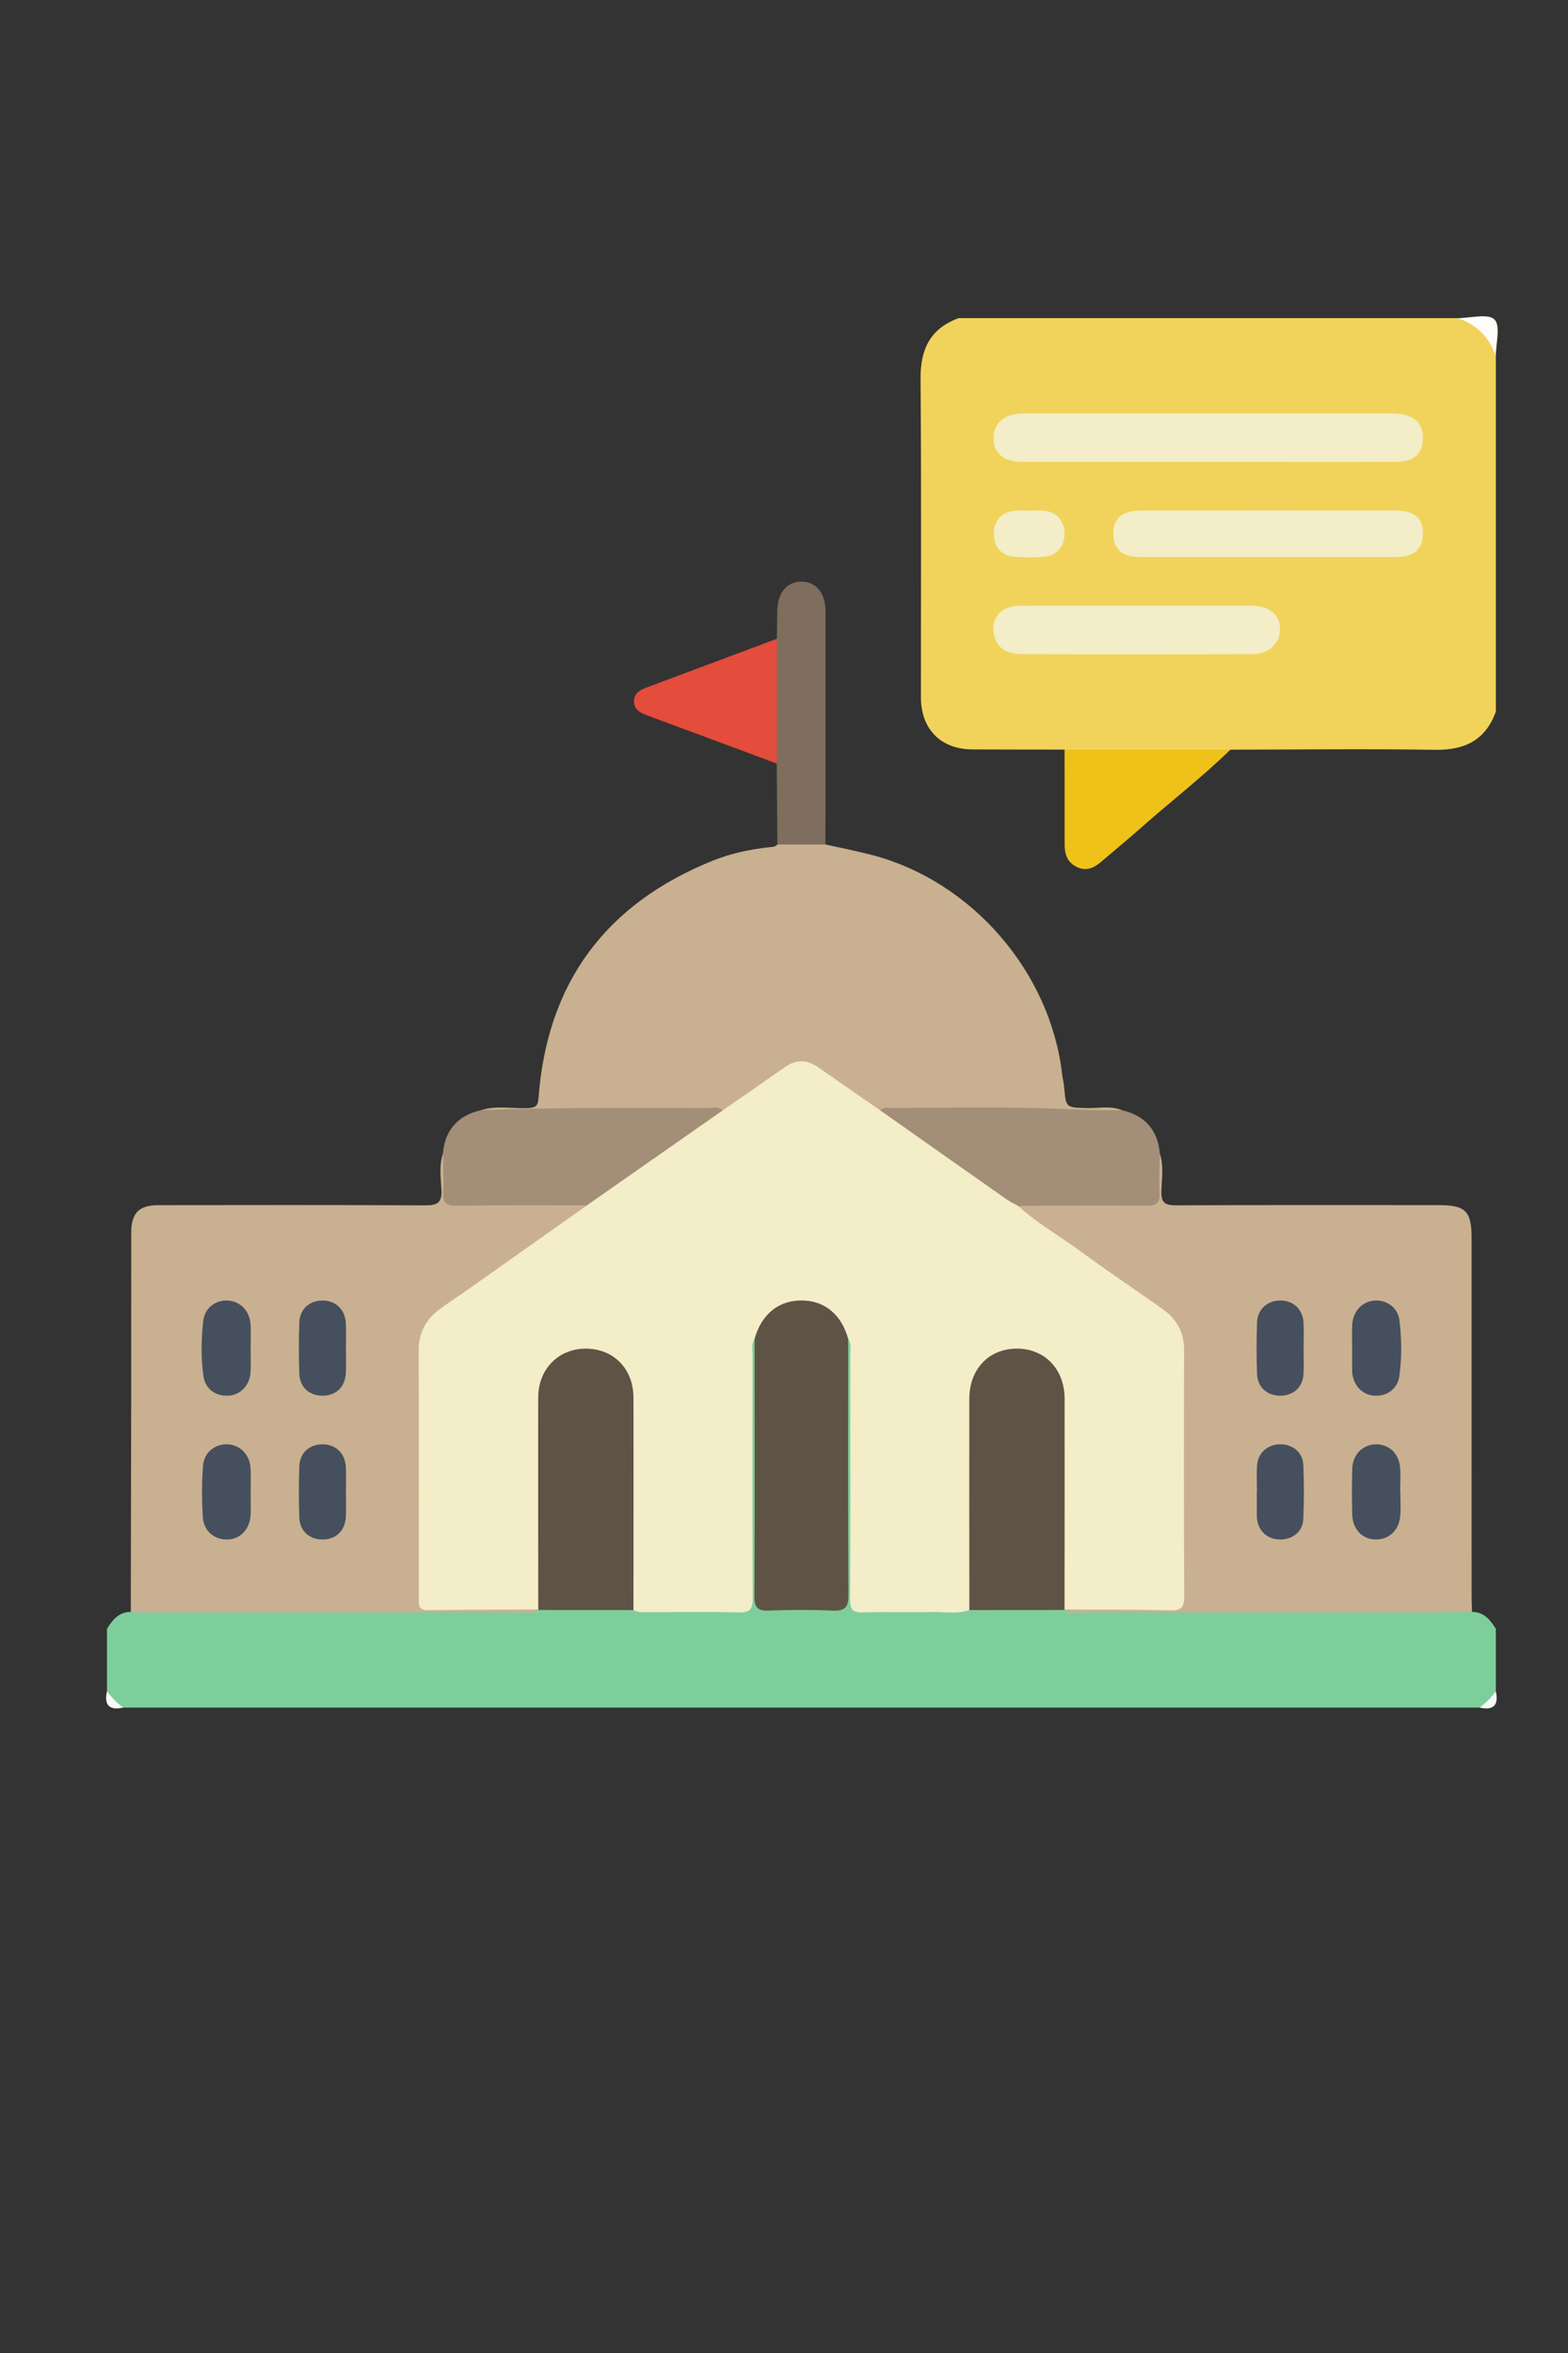 <?xml version="1.0" encoding="utf-8"?>
<!-- Generator: Adobe Illustrator 16.0.0, SVG Export Plug-In . SVG Version: 6.00 Build 0)  -->
<!DOCTYPE svg PUBLIC "-//W3C//DTD SVG 1.1//EN" "http://www.w3.org/Graphics/SVG/1.1/DTD/svg11.dtd">
<svg version="1.1" id="Layer_1" xmlns="http://www.w3.org/2000/svg" xmlns:xlink="http://www.w3.org/1999/xlink" x="0px" y="0px"
	 width="864px" height="1296px" viewBox="0 0 864 1296" enable-background="new 0 0 864 1296" xml:space="preserve">
<rect x="0" y="0" width="864" height="1296" fill="#333333" stroke="none"/>
<path fill-rule="evenodd" clip-rule="evenodd" fill="#F1D35B" d="M824.239,391.949c-5.705,15.784-17.157,21.3-33.577,21.042
	c-37.551-0.593-75.12-0.122-112.682-0.082c-3.559,2.12-7.473,2.416-11.5,2.412c-23.088-0.027-46.177,0.019-69.265-0.041
	c-3.69-0.01-7.525,0.34-10.622-2.408c-16.923-0.026-33.846-0.012-50.767-0.095c-17.348-0.084-28.347-11.106-28.362-28.593
	c-0.051-58.483,0.29-116.967-0.219-175.446c-0.144-16.399,5.324-27.798,21.036-33.525c91.677,0,183.354,0,275.03,0
	c12.167,1.785,19.142,8.759,20.927,20.926C824.239,261.409,824.239,326.679,824.239,391.949z"/>
<path fill-rule="evenodd" clip-rule="evenodd" fill="#7ECE9C" d="M58.937,897.169c3.056-4.972,6.551-9.33,13.125-9.373
	c4.056-2.634,8.638-1.981,13.07-1.993c66.175-0.161,132.35,0.094,198.524,0.265c3.719,0.012,7.469,0.364,11.143-0.561
	c0.925-0.292,1.869-0.498,2.821-0.665c17.174-0.764,34.353-0.809,51.533-0.012c18.874,2.009,37.801,0.602,56.701,0.884
	c4.369,0.063,6.283-2.204,6.346-6.443c0.042-2.737,0.089-5.476,0.089-8.212c0.009-40.828-0.081-81.654,0.125-122.48
	c0.02-3.986-2.034-9.26,3.906-11.473c3.025,3.642,2.211,8.039,2.218,12.188c0.072,41.082,0.025,82.166,0.052,123.25
	c0.008,11.523,0.236,11.721,11.616,11.754c8.216,0.022,16.432,0.06,24.649-0.012c9.068-0.08,9.699-0.643,9.715-9.832
	c0.061-40.836-0.018-81.672,0.078-122.506c0.01-4.882-1.101-10.019,1.997-14.517c3.904-0.431,3.51,2.787,3.895,4.952
	c0.654,3.679,0.339,7.449,0.339,11.183c0.012,40.094-0.01,80.19,0.018,120.284c0.008,11.825,0.153,12.104,12.198,11.912
	c16.918-0.267,33.864,1.03,50.75-0.9c17.105-0.801,34.216-0.748,51.333-0.084c0.966,0.138,1.907,0.362,2.842,0.625
	c3.657,1.047,7.406,0.677,11.118,0.667c66.311-0.173,132.62-0.434,198.93-0.271c4.426,0.012,9-0.633,13.045,1.995
	c6.572,0.049,10.065,4.409,13.128,9.375c0,11.459,0,22.918,0,34.377c-1.131,4.849-4.121,7.839-8.968,8.97
	c-249.122,0-498.246,0-747.366,0c-4.847-1.131-7.837-4.121-8.969-8.97C58.937,920.087,58.937,908.628,58.937,897.169z"/>
<path fill-rule="evenodd" clip-rule="evenodd" fill="#FEFDFA" d="M824.239,196.139c-3.57-10.381-10.538-17.364-20.927-20.926
	c6.976,0,16.674-2.722,20.161,0.766C826.962,179.466,824.239,189.164,824.239,196.139z"/>
<path fill-rule="evenodd" clip-rule="evenodd" fill="#F5FBF7" d="M58.937,931.546c2.534,3.447,5.502,6.456,8.969,8.97
	C60.238,942.203,57.248,939.213,58.937,931.546z"/>
<path fill-rule="evenodd" clip-rule="evenodd" fill="#F5FBF7" d="M815.271,940.516c3.453-2.524,6.449-5.509,8.968-8.97
	C825.927,939.213,822.937,942.203,815.271,940.516z"/>
<path fill-rule="evenodd" clip-rule="evenodd" fill="#C9B090" d="M296.374,886.49c-1.249,2.244-3.433,1.619-5.319,1.619
	c-72.258,0.002-144.517-0.023-216.775-0.059c-0.739,0-1.477-0.163-2.217-0.255c0.078-39.325,0.179-78.648,0.228-117.974
	c0.037-30.367-0.029-60.732,0.029-91.101c0.021-10.603,4.312-14.928,14.973-14.939c49.035-0.061,98.071-0.151,147.104,0.113
	c6.687,0.037,9.241-1.491,8.852-8.598c-0.359-6.587-1.386-13.384,0.826-19.938c4.206,4.964,2.256,10.926,2.489,16.462
	c0.39,9.278,0.56,9.754,9.708,9.791c18.396,0.073,36.79-0.002,55.185,0.043c3.706,0.01,7.481-0.374,11.016,1.228
	c2.892,4.83-1.902,5.842-4.179,7.494c-14.494,10.523-29.268,20.654-43.921,30.957c-9.563,6.724-19.138,13.436-28.737,20.111
	c-8.645,6.012-12.8,13.857-12.742,24.597c0.231,42.792,0.079,85.586,0.11,128.38c0.006,9.732,0.392,10.087,10.076,10.116
	c14.679,0.042,29.358-0.033,44.037,0.044C290.294,884.598,293.65,884.111,296.374,886.49z"/>
<path fill-rule="evenodd" clip-rule="evenodd" fill="#C9B090" d="M811.111,887.794c-9.429,0.109-18.857,0.31-28.286,0.313
	c-62.576,0.033-125.15,0.043-187.728-0.045c-2.766-0.004-6.015,1.418-8.298-1.574c2.975-2.524,6.597-1.887,10.015-1.904
	c14.941-0.087,29.885,0.033,44.826-0.065c7.76-0.053,8.503-0.758,8.513-8.664c0.061-43.831-0.012-87.661,0.064-131.492
	c0.019-10.249-4.799-17.381-12.863-23.025c-23.257-16.278-46.432-32.672-69.616-49.05c-2.93-2.069-8.534-3.253-5.789-9.225
	c3.224-1.709,6.736-1.399,10.178-1.409c16.575-0.047,33.147-0.016,49.72-0.021c16.009-0.006,14.523,0.598,14.739-14.334
	c0.059-4.082-0.973-8.516,2.507-11.928c2.253,6.803,1.073,13.826,0.849,20.686c-0.21,6.395,2.04,7.853,8.096,7.823
	c48.287-0.226,96.574-0.133,144.861-0.121c14.622,0.004,17.976,3.364,17.978,17.957c0.004,65.461-0.002,130.922,0.012,196.383
	C810.888,881.328,811.034,884.563,811.111,887.794z"/>
<path fill-rule="evenodd" clip-rule="evenodd" fill="#C9B090" d="M264.996,611.483c8.503-2.713,17.233-0.808,25.85-1.148
	c3.917-0.157,5.539-0.928,5.864-5.347c4.702-63.857,37.217-107.412,96.498-131.125c9.712-3.883,19.945-5.994,30.343-7.183
	c1.715-0.197,3.523-0.014,4.788-1.556c8.831-2.888,17.665-2.883,26.498-0.003c8.635,1.944,17.337,3.629,25.893,5.876
	c54.843,14.402,98.059,64.383,104.521,120.669c0.282,2.461,0.938,4.886,1.152,7.351c0.971,11.208,0.942,11.001,12.652,11.293
	c6.37,0.16,12.896-1.468,19.122,1.173c-3.445,3.482-7.936,2.712-12.012,2.488c-39.555-2.167-79.146-1.036-118.698-1.551
	c-4.094,0.779-7.067-1.549-10.11-3.704c-8.488-6.007-16.913-12.113-25.563-17.887c-8.651-5.773-12.228-5.785-20.896,0.349
	c-8.287,5.865-16.657,11.613-24.906,17.532c-2.998,2.151-6.057,4.452-10.183,3.706c-15.377,0.315-30.744,0.382-46.096,0.07
	c-24.534-0.497-49.006,1.125-73.511,1.508C272.35,614.059,268.167,614.801,264.996,611.483z"/>
<path fill-rule="evenodd" clip-rule="evenodd" fill="#A38E78" d="M264.996,611.483c41.553-1.588,83.125-1.265,124.695-1.212
	c2.841,0.002,5.988-1.113,8.5,1.326c-0.537,3.359-3.263,4.864-5.687,6.546c-20.05,13.91-40.036,27.909-60.012,41.926
	c-2.654,1.861-5.027,5.086-9.111,3.833c-24.017,0.014-48.036-0.139-72.049,0.165c-5.634,0.07-7.349-1.682-7.066-7.19
	c0.368-7.149-0.089-14.342-0.191-21.517C245.101,622.524,252.305,614.304,264.996,611.483z"/>
<path fill-rule="evenodd" clip-rule="evenodd" fill="#A38E78" d="M485.006,611.565c2.028-2.159,4.678-1.306,7.065-1.312
	c28.148-0.056,56.318-0.681,84.438,0.238c13.889,0.455,27.76,1.313,41.669,0.996c12.678,2.829,19.888,11.061,20.913,23.882
	c-0.099,7.194-0.568,14.406-0.179,21.571c0.308,5.635-1.629,7.173-7.165,7.124c-23.576-0.216-47.156,0.018-70.736,0.088
	c-2.771,1.674-4.806-0.284-6.727-1.633c-21.747-15.292-43.762-30.204-65.228-45.893C487.27,615.324,485.298,614.096,485.006,611.565
	z"/>
<path fill-rule="evenodd" clip-rule="evenodd" fill="#7F6E5D" d="M454.837,465.122c-8.833,0.002-17.667,0.002-26.498,0.003
	c-0.107-14.858-0.212-29.717-0.321-44.573c-2.133-2.712-2.264-5.928-2.273-9.161c-0.047-16.795-0.039-33.589-0.008-50.384
	c0.008-3.268,0.403-6.411,2.334-9.177c0.07-4.975,0.15-9.949,0.208-14.924c0.125-10.268,5.104-16.523,13.186-16.552
	c8.189-0.027,13.404,6.167,13.41,16.328C454.903,379.495,454.856,422.31,454.837,465.122z"/>
<path fill-rule="evenodd" clip-rule="evenodd" fill="#EEC219" d="M586.594,412.872c30.461,0.014,60.924,0.025,91.387,0.037
	c-15.629,15.234-32.935,28.55-49.243,43.01c-7.234,6.417-14.734,12.534-22.077,18.833c-4.061,3.484-8.398,5.288-13.605,2.635
	c-5.095-2.595-6.441-7.071-6.426-12.402C586.68,447.615,586.613,430.242,586.594,412.872z"/>
<path fill-rule="evenodd" clip-rule="evenodd" fill="#E44C3C" d="M428.07,351.829c-0.018,22.907-0.033,45.815-0.053,68.723
	c-23.915-8.891-47.82-17.812-71.759-26.643c-3.766-1.388-6.95-3.322-6.934-7.673c0.018-4.386,3.358-6.232,7.057-7.608
	C380.29,369.725,404.176,360.768,428.07,351.829z"/>
<path fill-rule="evenodd" clip-rule="evenodd" fill="#F3EDC8" d="M665.563,254.411c-34.116,0-68.236,0.023-102.354-0.017
	c-9.223-0.01-14.578-3.791-15.529-10.687c-1.093-7.903,2.66-13.48,10.593-15.397c2.141-0.519,4.424-0.622,6.644-0.624
	c67.242-0.03,134.481-0.036,201.724-0.013c11.347,0.004,17.23,4.454,17.418,12.941c0.198,9.001-4.602,13.714-14.642,13.758
	c-25.402,0.111-50.807,0.038-76.208,0.038C683.993,254.411,674.78,254.411,665.563,254.411z"/>
<path fill-rule="evenodd" clip-rule="evenodd" fill="#F3EDC8" d="M697.928,306.854c-23.165-0.001-46.328,0.03-69.494-0.017
	c-9.913-0.019-14.881-4.253-15.015-12.563c-0.141-8.653,4.899-13.074,15.239-13.081c46.827-0.035,93.652-0.037,140.479,0
	c10.166,0.009,14.924,4.09,14.924,12.489c-0.002,8.896-4.814,13.142-15.146,13.159C745.252,306.881,721.59,306.854,697.928,306.854z
	"/>
<path fill-rule="evenodd" clip-rule="evenodd" fill="#F3EDC8" d="M626.429,333.632c21.147-0.001,42.294-0.029,63.438,0.012
	c9.494,0.018,15.125,4.63,15.466,12.48c0.339,7.727-5.875,14.132-15.016,14.175c-42.292,0.193-84.583,0.179-126.875-0.011
	c-6.945-0.03-13.64-2.085-15.6-10.023c-2.352-9.518,3.518-16.547,13.655-16.598C583.143,333.56,604.786,333.633,626.429,333.632z"/>
<path fill-rule="evenodd" clip-rule="evenodd" fill="#F3EDC8" d="M567.433,281.277c2.727,0,5.476-0.237,8.171,0.047
	c6.726,0.708,10.988,5.75,10.984,12.666c-0.004,6.817-4.403,12.184-11.014,12.701c-5.174,0.404-10.407,0.301-15.603,0.098
	c-7.792-0.304-12.386-5.189-12.382-12.786c0.004-7.589,4.598-12.364,12.411-12.777c2.47-0.131,4.953-0.021,7.432-0.021
	C567.433,281.229,567.433,281.253,567.433,281.277z"/>
<path fill-rule="evenodd" clip-rule="evenodd" fill="#F3EDC8" d="M485.006,611.565c23.385,16.469,46.763,32.954,70.177,49.383
	c1.805,1.266,3.882,2.144,5.83,3.202c10.43,9.656,22.862,16.576,34.239,24.942c14.803,10.883,30.083,21.116,45.112,31.693
	c7.792,5.483,12.121,12.737,12.094,22.616c-0.113,45.311-0.145,90.623,0.075,135.935c0.027,5.81-1.48,7.765-7.499,7.618
	c-19.405-0.463-38.821-0.35-58.234-0.463c0-0.004-0.22,0.278-0.22,0.278c-2.852-3.393-2.262-7.506-2.268-11.436
	c-0.047-32.599-0.023-65.198-0.027-97.797c-0.002-2.985,0.088-5.976-0.132-8.956c-1.046-14.162-10.586-23.202-24.275-23.033
	c-13.635,0.172-23.093,9.506-23.218,23.873c-0.306,35.085-0.057,70.173-0.145,105.261c-0.01,4.151,0.797,8.553-2.382,12.121
	c-6.53,2.352-13.289,0.963-19.933,1.086c-12.907,0.243-25.83-0.202-38.729,0.196c-5.658,0.176-7.083-1.65-7.056-7.171
	c0.214-44.693,0.14-89.39,0.073-134.085c-0.004-3.14,0.892-6.474-1.131-9.407c-2.638-1.429-3.06-4.374-4.447-6.632
	c-10.226-16.676-32.423-16.67-42.653,0.006c-1.385,2.258-1.799,5.213-4.461,6.618c-2.003,2.938-1.107,6.268-1.113,9.413
	c-0.064,44.446-0.16,88.896,0.092,133.34c0.035,6.125-1.516,8.104-7.815,7.939c-16.626-0.434-33.27-0.151-49.907-0.142
	c-2.73,0-5.478,0.177-8.011-1.162c-3.018-3.323-2.383-7.453-2.389-11.376c-0.053-33.096-0.026-66.192-0.031-99.289
	c-0.001-2.986,0.105-5.978-0.148-8.956c-1.039-12.278-9.743-20.927-21.685-21.591c-12.854-0.716-22.459,6.355-25.182,18.555
	c-0.82,3.677-0.712,7.42-0.714,11.151c-0.011,33.348,0.017,66.691-0.031,100.037c-0.005,3.93,0.585,8.043-2.267,11.436
	c0,0-0.22-0.276-0.222-0.278c-20.137,0.107-40.273,0.084-60.406,0.404c-6.12,0.098-5.2-3.822-5.2-7.479
	c-0.008-45.26,0.085-90.518-0.073-135.776c-0.035-9.571,3.943-16.753,11.26-22.301c5.134-3.896,10.592-7.36,15.86-11.078
	c21.865-15.441,43.713-30.904,65.568-46.361c24.936-17.435,49.872-34.87,74.808-52.305c11.388-7.909,22.819-15.755,34.148-23.748
	c6.248-4.407,12.259-4.397,18.506-0.004C462.181,595.822,473.612,603.665,485.006,611.565z"/>
<path fill-rule="evenodd" clip-rule="evenodd" fill="#5F5346" d="M415.797,737.415c3.778-13.591,13.307-21.289,26.16-21.14
	c12.502,0.146,21.723,7.819,25.401,21.144c-0.006,47.016-0.161,94.03,0.141,141.038c0.045,6.949-1.952,8.954-8.758,8.645
	c-11.669-0.533-23.389-0.474-35.064-0.018c-6.176,0.241-8.007-1.633-7.976-7.892C415.937,831.934,415.81,784.674,415.797,737.415z"
	/>
<path fill-rule="evenodd" clip-rule="evenodd" fill="#5F5346" d="M534.134,886.804c-0.018-38.778-0.096-77.559-0.023-116.337
	c0.031-16.582,10.982-27.815,26.583-27.656c15.16,0.156,25.904,11.434,25.932,27.625c0.066,38.776-0.021,77.555-0.045,116.333
	C569.097,886.78,551.615,886.792,534.134,886.804z"/>
<path fill-rule="evenodd" clip-rule="evenodd" fill="#5F5346" d="M296.596,886.771c-0.023-39.027-0.127-78.055-0.033-117.081
	c0.038-15.538,11.036-26.725,25.909-26.879c15.339-0.159,26.526,10.924,26.575,26.908c0.12,39.025,0.013,78.056-0.003,117.083
	C331.561,886.792,314.078,886.78,296.596,886.771z"/>
<path fill-rule="evenodd" clip-rule="evenodd" fill="#464F5D" d="M138.11,743.149c-0.008,4.229,0.203,8.473-0.055,12.688
	c-0.439,7.183-5.565,12.486-12.078,12.874c-7.019,0.42-12.859-3.553-13.873-10.769c-1.419-10.097-1.247-20.38-0.103-30.489
	c0.811-7.164,6.933-11.533,13.638-11.133c6.873,0.411,12.086,5.891,12.44,13.393C138.29,734.182,138.118,738.67,138.11,743.149z"/>
<path fill-rule="evenodd" clip-rule="evenodd" fill="#464F5D" d="M138.122,822.372c0.003,3.982,0.147,7.971-0.028,11.944
	c-0.336,7.647-5.386,13.195-12.152,13.592c-7.453,0.438-13.661-4.333-14.173-12.251c-0.609-9.407-0.605-18.928,0.101-28.325
	c0.566-7.549,6.813-12.236,13.805-11.808c6.887,0.426,12.059,5.886,12.408,13.413C138.288,813.406,138.12,817.896,138.122,822.372z"
	/>
<path fill-rule="evenodd" clip-rule="evenodd" fill="#464F5D" d="M190.611,822.111c0.002,4.479,0.205,8.97-0.042,13.437
	c-0.425,7.696-5.588,12.466-13.034,12.384c-7.121-0.08-12.336-4.691-12.597-12c-0.337-9.444-0.331-18.92-0.002-28.366
	c0.255-7.313,5.46-11.96,12.561-12.053c7.322-0.1,12.658,4.825,13.065,12.414C190.815,812.644,190.609,817.381,190.611,822.111z"/>
<path fill-rule="evenodd" clip-rule="evenodd" fill="#464F5D" d="M190.611,742.93c0,4.479,0.204,8.971-0.044,13.437
	c-0.428,7.714-5.563,12.448-13.038,12.366c-7.132-0.08-12.335-4.68-12.593-11.992c-0.335-9.447-0.331-18.922,0-28.369
	c0.257-7.299,5.5-11.979,12.57-12.068c7.322-0.089,12.651,4.842,13.058,12.44C190.815,733.46,190.61,738.199,190.611,742.93z"/>
<path fill-rule="evenodd" clip-rule="evenodd" fill="#464F5D" d="M771.611,821.652c0,4.479,0.349,8.988-0.074,13.427
	c-0.765,8.016-6.338,13.007-13.727,12.853c-7.177-0.149-12.516-5.725-12.715-13.779c-0.206-8.453-0.237-16.925,0.025-25.379
	c0.233-7.477,5.638-12.917,12.537-13.255c6.986-0.343,12.799,4.4,13.731,11.977c0.572,4.652,0.104,9.433,0.104,14.157
	C771.533,821.652,771.572,821.652,771.611,821.652z"/>
<path fill-rule="evenodd" clip-rule="evenodd" fill="#464F5D" d="M745.049,742.42c0.008-4.23-0.155-8.47,0.043-12.689
	c0.354-7.502,5.55-12.989,12.423-13.408c6.708-0.41,12.81,3.937,13.644,11.115c1.174,10.109,1.329,20.392-0.094,30.488
	c-1.022,7.236-6.83,11.195-13.857,10.785c-6.524-0.38-11.533-5.68-12.135-12.854c-0.041-0.495-0.027-0.997-0.027-1.493
	C745.041,750.383,745.043,746.4,745.049,742.42z"/>
<path fill-rule="evenodd" clip-rule="evenodd" fill="#464F5D" d="M692.608,821.286c0-4.729-0.282-9.478,0.066-14.181
	c0.527-7.071,6.005-11.724,13.072-11.593c6.813,0.124,12.133,4.541,12.413,11.387c0.407,9.937,0.423,19.917-0.018,29.852
	c-0.302,6.783-5.75,11.14-12.584,11.183c-7.136,0.045-12.217-4.543-12.958-11.716c-0.051-0.494-0.064-0.993-0.066-1.491
	c-0.006-4.48-0.002-8.96-0.002-13.44C692.558,821.286,692.583,821.286,692.608,821.286z"/>
<path fill-rule="evenodd" clip-rule="evenodd" fill="#464F5D" d="M718.297,742.848c0,4.729,0.272,9.476-0.064,14.181
	c-0.514,7.229-5.715,11.759-12.884,11.708c-7.134-0.051-12.417-4.652-12.684-11.917c-0.347-9.446-0.327-18.92-0.014-28.368
	c0.241-7.239,5.538-12.02,12.559-12.148c7.372-0.132,12.641,4.699,13.069,12.36c0.265,4.715,0.051,9.456,0.051,14.185
	C718.318,742.848,718.307,742.848,718.297,742.848z"/>
</svg>
